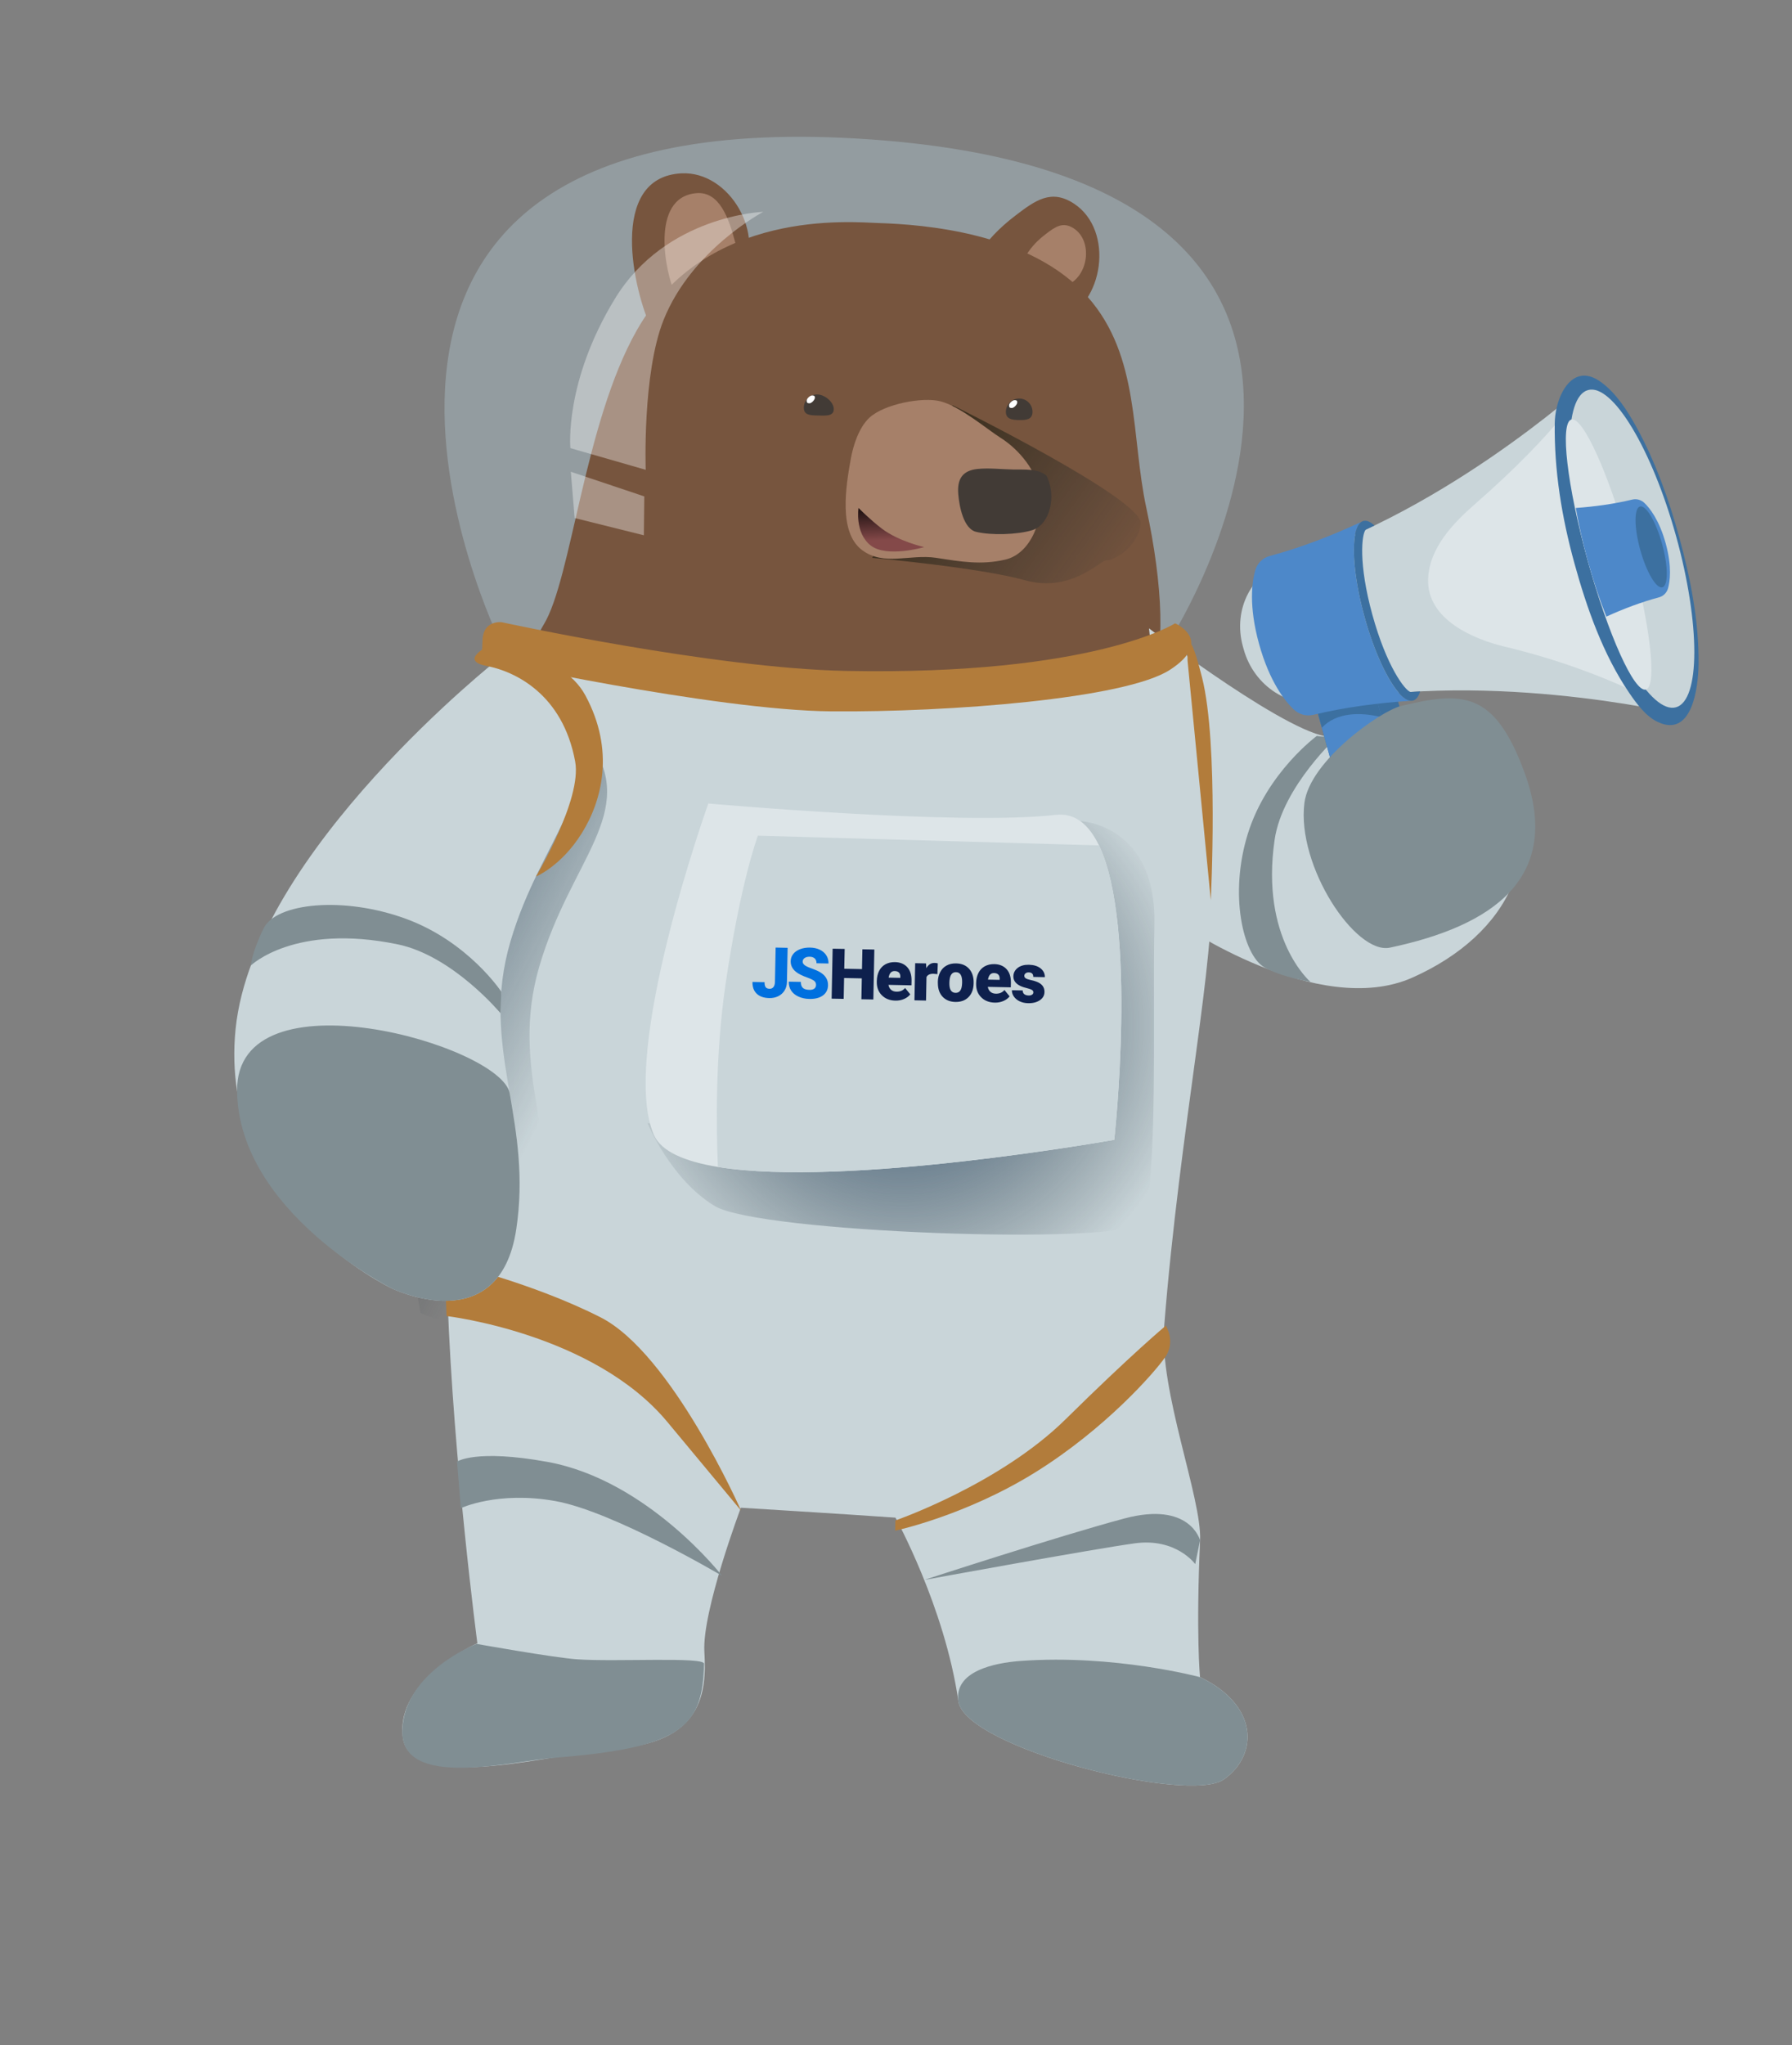 <svg width="277" height="316" viewBox="0 0 277 316" fill="none" xmlns="http://www.w3.org/2000/svg">
<rect x="0" y="0" width="277" height="316" fill="#808080" stroke="none"/>
<g clip-path="url(#clip0_151_433)">
<path opacity="0.42" d="M77.29 99.08C77.29 99.08 99.247 104.281 125.215 106.152C151.176 108.021 180.136 100.061 180.136 100.061C180.136 100.061 228.372 27.033 132.485 21.41C36.597 15.787 77.29 99.08 77.29 99.08Z" fill="#AEC4CE"/>
<path d="M163.72 49.682C170.706 47.029 172.261 35.58 166.017 31.471C162.492 29.152 160.023 30.977 156.972 33.299C151.989 37.083 149.008 41.614 147.797 47.901C153.722 48.611 156.98 48.999 163.72 49.682Z" fill="#77553E"/>
<path d="M164.882 44.063C168.242 42.782 168.991 37.274 165.989 35.3C164.292 34.185 163.102 35.063 161.638 36.179C159.241 38.001 157.802 40.179 157.22 43.207C160.071 43.544 161.64 43.731 164.882 44.063Z" fill="#A68069"/>
<path d="M114.529 42.677C118.487 36.337 112.803 26.407 105.339 26.786C93.879 27.368 97.927 45.149 100.766 50.892C105.916 47.866 108.745 46.202 114.529 42.677Z" fill="#77553E"/>
<path d="M113.669 37.541C112.669 33.741 111.222 29.539 107.635 29.849C100.336 30.484 102.947 42.496 104.316 45.258C106.79 43.802 110.884 39.242 113.669 37.541Z" fill="#A68069"/>
<path d="M135.777 34.466C142.659 34.682 159.34 35.893 168.16 45.914C176.247 55.1 174.81 67.403 177.191 78.472C179.704 90.153 180.389 101.585 177.397 105.865C159.435 131.563 69.898 119.615 84.036 96.527C88.361 89.46 90.287 65.442 98.409 51.08C109.115 32.155 131.611 34.327 135.777 34.466Z" fill="#77553E"/>
<path d="M124.254 62.969C124.232 64.107 125.154 64.181 126.285 64.201C127.423 64.224 128.86 64.4 128.882 63.262C128.905 62.124 127.487 60.979 126.352 60.951C125.214 60.928 124.277 61.832 124.254 62.969Z" fill="#423B36"/>
<path d="M155.484 63.6C155.462 64.738 156.378 64.888 157.515 64.91C158.653 64.933 159.577 64.817 159.6 63.679C159.622 62.541 158.719 61.604 157.581 61.582C156.45 61.562 155.512 62.465 155.484 63.6Z" fill="#423B36"/>
<path d="M134.828 86.202C134.828 86.202 151.311 87.676 158.491 89.673C165.677 91.671 170.214 86.431 171.094 86.562C171.969 86.69 175.92 84.668 176.321 80.905C176.722 77.142 147.242 62.62 147.242 62.62L134.828 86.202Z" fill="url(#paint0_linear_151_433)"/>
<path d="M145.408 62.022C142.633 61.28 136.619 62.448 134.377 64.557C132.757 66.078 131.883 68.827 131.509 70.91C130.756 75.116 129.584 82.223 133.225 84.978C136.633 87.553 140.653 85.576 144.706 86.199C148.538 86.787 151.632 87.343 155.385 86.475C159.495 85.519 161.363 79.963 160.768 76.156C160.255 72.845 157.607 69.51 154.698 67.675C152.578 66.334 148.487 62.842 145.408 62.022Z" fill="#A68069"/>
<path d="M161.751 73.48C160.377 72.372 158.316 72.586 156.617 72.551C154.84 72.518 152.898 72.286 151.133 72.462C148.782 72.695 147.928 74.009 148.125 76.362C148.284 78.256 148.939 81.708 150.875 82.179C153.24 82.757 157.306 82.613 159.53 81.933C162.274 81.101 163.38 76.693 161.751 73.48Z" fill="#423B36"/>
<path d="M182.117 142.568C182.117 142.568 203.721 157.594 218.374 151.041C233.146 144.43 240.426 131.125 231.002 116.248C221.579 101.371 210.684 113.224 206.174 113.849C200.543 114.627 177.606 97.099 177.606 97.099L182.529 142.846" fill="#C9D5D9"/>
<path d="M187.043 137.103C188.201 146.409 182.372 174.276 179.957 204.905C179.166 214.931 185.792 231.525 185.503 238.007C184.851 252.599 185.492 259.151 185.492 259.151C194.391 263.374 194.681 271.012 189.215 274.945C183.748 278.878 149.177 270.052 148.142 262.889C146.04 248.283 138.415 234.515 138.415 234.515C131.136 233.997 114.522 232.979 114.522 232.979C114.522 232.979 108.509 248.953 108.88 255.248C109.25 261.543 108.625 269.512 94.355 270.246C87.645 270.591 63.432 277.471 62.268 268.467C61.104 259.463 73.79 253.927 73.79 253.927C73.79 253.927 70.119 226.111 69.185 200.946C68.251 175.781 81.139 99.702 81.139 99.702C81.139 99.702 100.269 106.335 125.598 106.979C150.92 107.62 182.034 98.411 182.034 98.411C186.525 105.154 186.963 122.319 187.043 137.103Z" fill="#C9D5D9"/>
<path d="M108.831 257.09C108.629 266.989 105.246 270.058 85.709 271.62C79.018 272.155 61.903 276.605 62.19 267.372C62.471 258.3 73.672 254.021 73.672 254.021C73.672 254.021 85.504 256.141 89.188 256.402C95.164 256.825 108.85 255.98 108.831 257.09Z" fill="#808E93"/>
<path d="M189.215 274.945C183.742 278.875 149.171 270.05 148.142 262.889C147.482 258.296 153.556 256.958 157.791 256.654C172.27 255.605 185.49 259.157 185.49 259.157C194.385 263.371 194.675 271.01 189.215 274.945Z" fill="#808E93"/>
<path d="M192.902 128.782C195.853 119.354 203.564 113.709 203.564 113.709C204.862 114.02 206.884 113.658 206.884 113.658C206.884 113.658 198.234 121.507 197.029 129.741C194.787 145.101 202.565 151.725 202.565 151.725C202.565 151.725 197.854 150.922 195.385 149.446C192.144 147.488 189.952 138.21 192.902 128.782Z" fill="#808E93"/>
<path d="M69.035 203.361C69.035 203.361 91.749 206.006 103.155 219.722C114.56 233.438 114.56 233.438 114.56 233.438C114.56 233.438 103.843 209.137 92.812 203.548C81.774 197.957 68.665 195.002 68.665 195.002L69.035 203.361Z" fill="#B27C3B"/>
<path d="M138.405 234.949C138.405 234.949 154.509 229.383 164.732 219.297C174.954 209.211 180.211 204.845 180.211 204.845C180.211 204.845 181.777 207.307 180.112 209.71C178.444 212.119 170.836 220.791 160.036 227.508C149.235 234.225 138.37 236.528 138.37 236.528L138.405 234.949Z" fill="#B27C3B"/>
<path d="M81.702 105.484C81.702 105.484 65.403 122.104 62.608 149.525C59.813 176.945 65.007 202.868 65.007 202.868C65.007 202.868 81.69 211.065 84.287 193.715C86.884 176.365 78.564 165.699 83.386 149.266C88.208 132.834 98.685 125.566 91.269 114.783C83.853 104.001 81.702 105.484 81.702 105.484Z" fill="url(#paint1_linear_151_433)"/>
<path d="M77.228 101.689C77.228 101.689 39.224 131.558 36.42 158.982C33.617 186.406 60.528 199.07 60.528 199.07C60.528 199.07 77.21 207.267 79.807 189.917C82.404 172.567 74.085 161.901 78.907 145.469C83.729 129.036 94.205 121.768 86.789 110.986C79.373 100.203 77.228 101.689 77.228 101.689Z" fill="#C9D5D9"/>
<path d="M36.649 168.579C36.873 187.309 60.526 199.077 60.526 199.077C60.526 199.077 77.208 207.274 79.805 189.924C81 181.92 79.88 175.342 78.795 168.968C77.525 161.504 36.428 149.821 36.649 168.579Z" fill="#808E93"/>
<path d="M62.764 141.985C72.41 145.528 77.483 153.237 77.483 153.237L77.377 156.58C77.377 156.58 69.985 147.673 61.455 145.919C45.54 142.635 38.785 149.187 38.785 149.187C38.785 149.187 38.846 147.37 40.751 143.453C42.651 139.527 53.112 138.44 62.764 141.985Z" fill="#808E93"/>
<path d="M75.371 99.881C75.371 99.881 86.731 100.515 90.487 107.461C95.08 115.958 93.076 123.729 89.901 128.794C86.727 133.858 82.841 135.451 82.841 135.451C82.841 135.451 89.981 123.561 88.91 117.693C86.994 107.197 79.516 103.725 75.233 102.909C70.946 102.085 75.371 99.881 75.371 99.881Z" fill="#B27C3B"/>
<path d="M187.157 139.087C187.157 139.087 188.396 114.949 185.806 104.684C183.215 94.418 183.572 102.13 183.572 102.13L187.157 139.087Z" fill="#B27C3B"/>
<path d="M70.646 225.856C70.646 225.856 73.501 223.876 84.63 225.9C100.149 228.72 111.62 243.505 111.62 243.505C111.62 243.505 94.776 233.541 85.836 231.949C76.93 230.361 71.234 233.047 71.234 233.047L70.646 225.856Z" fill="#808E93"/>
<path d="M142.855 244.139C142.855 244.139 163.673 237.347 173.809 234.64C183.945 231.934 185.5 238.013 185.5 238.013L184.754 241.691C184.754 241.691 181.811 237.602 175.41 238.48C169.009 239.357 142.855 244.139 142.855 244.139Z" fill="#808E93"/>
<path d="M77.523 96.142C77.523 96.142 74.724 95.816 74.589 98.838C74.454 101.859 74.454 101.859 74.454 101.859C74.454 101.859 110.383 109.772 128.523 109.923C146.663 110.073 173.94 107.989 180.852 103.5C187.764 99.011 181.647 96.318 181.647 96.318C181.647 96.318 169.042 104.399 130.817 103.674C110.307 103.283 77.523 96.142 77.523 96.142Z" fill="#B27C3B"/>
<path d="M125.96 61.465C125.951 61.794 125.439 62.33 125.11 62.321C124.781 62.312 124.689 62.209 124.696 61.886C124.705 61.557 125.246 61.081 125.577 61.105C125.777 61.118 125.963 61.133 125.96 61.465Z" fill="white"/>
<path d="M157.241 62.192C157.232 62.521 156.72 63.056 156.391 63.048C156.062 63.039 155.97 62.936 155.977 62.613C155.984 62.29 156.527 61.808 156.858 61.832C157.06 61.839 157.25 61.863 157.241 62.192Z" fill="white"/>
<path d="M132.708 78.498C132.708 78.498 132.091 82.334 134.584 84.286C137.078 86.238 142.853 84.541 142.853 84.541C142.853 84.541 138.913 83.654 136.345 81.712C134.548 80.356 132.708 78.498 132.708 78.498Z" fill="url(#paint2_linear_151_433)"/>
<path opacity="0.36" d="M117.984 32.733C117.984 32.733 102.953 33.236 95.065 46.138C87.176 59.039 88.167 69.248 88.167 69.248L99.81 72.597C99.81 72.597 99.279 57.726 102.566 49.462C106.898 38.586 117.984 32.733 117.984 32.733Z" fill="white"/>
<path opacity="0.36" d="M88.236 72.9L99.592 76.707L99.525 82.715L88.825 80.048L88.236 72.9Z" fill="white"/>
<path d="M167.006 126.887C167.006 126.887 178.756 127.339 178.441 142.77C178.126 158.201 179.165 185.637 176.17 189.032C173.173 192.433 117.352 190.504 110.5 186.373C103.647 182.243 100.098 173.552 100.098 173.552C100.098 173.552 125.341 175.757 148.273 173.563C171.204 171.369 167.006 126.887 167.006 126.887Z" fill="url(#paint3_radial_151_433)"/>
<path d="M172.237 176.128C172.237 176.128 130.75 183.555 110.971 180.323C105.854 179.485 102.194 177.939 101.071 175.362C95.617 162.825 109.491 124.161 109.491 124.161C109.491 124.161 148.364 127.629 163.173 125.917C166.187 125.569 168.341 127.438 169.872 130.63C175.891 143.167 172.237 176.128 172.237 176.128Z" fill="#DDE5E8"/>
<path d="M172.238 176.128C172.238 176.128 130.75 183.555 110.971 180.323C110.709 174.306 110.548 163.036 112.149 152.105C114.488 136.143 117.153 129.133 117.153 129.133L169.884 130.635C175.891 143.167 172.238 176.128 172.238 176.128Z" fill="#C9D5D9"/>
<path d="M119.894 146.422L121.748 146.461L121.64 151.754C121.631 152.246 121.506 152.684 121.269 153.06C121.035 153.445 120.708 153.734 120.298 153.938C119.888 154.141 119.43 154.236 118.924 154.229C118.082 154.211 117.43 153.99 116.974 153.555C116.518 153.12 116.298 152.514 116.315 151.735L118.183 151.771C118.174 152.122 118.232 152.382 118.352 152.544C118.472 152.707 118.678 152.785 118.959 152.791C119.218 152.797 119.414 152.703 119.564 152.515C119.708 152.325 119.786 152.062 119.789 151.709L119.894 146.422ZM126.139 152.214C126.143 151.94 126.055 151.725 125.861 151.573C125.666 151.42 125.335 151.255 124.858 151.082C124.375 150.906 123.985 150.748 123.681 150.586C122.691 150.078 122.203 149.391 122.221 148.528C122.229 148.099 122.359 147.728 122.619 147.408C122.873 147.087 123.235 146.838 123.691 146.665C124.148 146.492 124.664 146.411 125.232 146.425C125.787 146.435 126.286 146.545 126.716 146.752C127.145 146.959 127.49 147.248 127.727 147.621C127.965 147.994 128.075 148.407 128.064 148.884L126.211 148.846C126.216 148.529 126.13 148.287 125.939 148.107C125.745 147.933 125.495 147.839 125.163 147.837C124.832 147.834 124.569 147.898 124.371 148.041C124.173 148.184 124.073 148.368 124.072 148.594C124.067 148.79 124.172 148.975 124.377 149.139C124.581 149.302 124.953 149.474 125.482 149.659C126.011 149.844 126.446 150.038 126.785 150.241C127.608 150.74 128.01 151.411 127.992 152.253C127.976 152.926 127.715 153.45 127.195 153.827C126.681 154.206 125.978 154.378 125.093 154.359C124.468 154.346 123.904 154.22 123.405 153.99C122.9 153.757 122.53 153.437 122.278 153.045C122.028 152.646 121.916 152.197 121.924 151.691L123.791 151.727C123.781 152.141 123.887 152.447 124.093 152.646C124.306 152.847 124.644 152.951 125.13 152.958C125.438 152.967 125.679 152.902 125.865 152.776C126.04 152.639 126.131 152.459 126.139 152.214Z" fill="#0070DF"/>
<path d="M134.998 154.443L133.151 154.407L133.215 151.184L130.478 151.126L130.414 154.349L128.552 154.315L128.706 146.598L130.568 146.633L130.504 149.693L133.242 149.75L133.306 146.69L135.152 146.726L134.998 154.443ZM138.428 154.622C137.55 154.605 136.841 154.329 136.308 153.79C135.773 153.257 135.518 152.567 135.53 151.723L135.532 151.575C135.545 150.992 135.662 150.475 135.887 150.03C136.113 149.586 136.437 149.246 136.858 149.011C137.279 148.777 137.779 148.661 138.349 148.669C139.149 148.687 139.785 148.951 140.245 149.458C140.704 149.965 140.918 150.669 140.903 151.561L140.887 152.256L137.335 152.183C137.392 152.507 137.528 152.766 137.74 152.947C137.951 153.133 138.228 153.23 138.572 153.237C139.14 153.251 139.582 153.059 139.908 152.671L140.705 153.649C140.479 153.952 140.157 154.186 139.747 154.368C139.331 154.548 138.893 154.628 138.428 154.622ZM138.313 150.049C137.787 150.036 137.47 150.378 137.363 151.069L139.162 151.102L139.168 150.963C139.182 150.678 139.112 150.455 138.964 150.291C138.818 150.141 138.6 150.058 138.313 150.049ZM144.898 150.53L144.309 150.473C143.748 150.461 143.385 150.631 143.213 150.981L143.141 154.612L141.351 154.574L141.465 148.837L143.143 148.871L143.19 149.609C143.504 149.054 143.923 148.783 144.464 148.795C144.654 148.797 144.822 148.821 144.961 148.869L144.898 150.53ZM144.967 151.728C144.975 151.158 145.103 150.651 145.335 150.209C145.567 149.767 145.891 149.427 146.316 149.201C146.737 148.966 147.229 148.855 147.796 148.869C148.653 148.885 149.325 149.169 149.807 149.712C150.283 150.253 150.524 150.98 150.501 151.898L150.5 151.962C150.485 152.855 150.218 153.56 149.712 154.077C149.207 154.593 148.528 154.837 147.684 154.825C146.869 154.81 146.218 154.547 145.733 154.053C145.25 153.552 144.996 152.883 144.976 152.049L144.967 151.728ZM146.75 151.869C146.742 152.397 146.811 152.788 146.978 153.038C147.137 153.291 147.385 153.413 147.707 153.42C148.347 153.431 148.679 152.945 148.716 151.968L148.723 151.787C148.741 150.761 148.43 150.235 147.769 150.224C147.172 150.213 146.843 150.65 146.769 151.529L146.75 151.869ZM153.784 154.932C152.906 154.915 152.196 154.639 151.663 154.1C151.128 153.567 150.874 152.877 150.885 152.033L150.887 151.885C150.9 151.302 151.017 150.785 151.243 150.34C151.468 149.896 151.792 149.556 152.213 149.321C152.635 149.086 153.134 148.971 153.704 148.979C154.504 148.997 155.14 149.261 155.6 149.768C156.059 150.274 156.273 150.978 156.259 151.871L156.243 152.566L152.69 152.493C152.747 152.817 152.883 153.076 153.096 153.256C153.306 153.443 153.584 153.54 153.928 153.547C154.495 153.561 154.937 153.369 155.264 152.981L156.061 153.959C155.835 154.262 155.513 154.496 155.103 154.678C154.686 154.858 154.248 154.938 153.784 154.932ZM153.668 150.359C153.143 150.346 152.825 150.687 152.719 151.378L154.517 151.412L154.523 151.273C154.538 150.988 154.467 150.765 154.319 150.601C154.167 150.449 153.955 150.367 153.668 150.359ZM159.73 153.33C159.732 153.182 159.658 153.05 159.499 152.96C159.34 152.869 159.046 152.759 158.595 152.651C158.145 152.544 157.79 152.406 157.503 152.235C157.221 152.073 157.002 151.869 156.855 151.641C156.708 151.413 156.64 151.142 156.645 150.846C156.658 150.321 156.886 149.891 157.321 149.555C157.763 149.222 158.333 149.067 159.036 149.079C159.794 149.096 160.395 149.277 160.844 149.632C161.293 149.987 161.517 150.439 161.507 150.995L159.717 150.957C159.728 150.501 159.492 150.263 159.007 150.257C158.817 150.254 158.66 150.298 158.532 150.402C158.398 150.504 158.339 150.631 158.334 150.786C158.328 150.946 158.404 151.072 158.559 151.175C158.714 151.279 158.96 151.364 159.297 151.432C159.633 151.5 159.936 151.585 160.193 151.681C161.052 151.995 161.471 152.537 161.451 153.301C161.438 153.827 161.2 154.246 160.729 154.562C160.258 154.879 159.652 155.035 158.915 155.018C158.423 155.009 157.992 154.908 157.604 154.723C157.222 154.541 156.928 154.29 156.717 153.983C156.506 153.676 156.407 153.351 156.418 153.016L158.083 153.045C158.088 153.316 158.17 153.507 158.339 153.63C158.502 153.75 158.725 153.821 158.991 153.829C159.236 153.836 159.416 153.786 159.542 153.689C159.665 153.619 159.73 153.493 159.73 153.33Z" fill="#0E204D"/>
<path d="M206.211 107.661L203.591 109.801L210.306 134.162C210.682 135.517 212.006 136.361 213.265 136.036C217.376 135.399 221.647 128.511 220.65 124.882L215.269 105.349L206.211 107.661Z" fill="#3C70A0"/>
<path d="M213.265 136.036C212.006 136.361 210.682 135.517 210.306 134.162L203.591 109.801L212.647 107.496L218.027 127.029C219.143 131.045 217.013 135.082 213.265 136.036Z" fill="#4D88C9"/>
<path d="M213.575 110.832L212.655 107.492L203.599 109.797L204.329 112.448C206.528 110.098 210.212 109.976 213.575 110.832Z" fill="#3C70A0"/>
<path d="M204.904 108.329C199.509 109.706 193.834 106.114 192.238 100.311L192.116 99.872C190.514 94.067 193.592 88.247 198.992 86.872L204.904 108.329Z" fill="#C9D5D9"/>
<path d="M196.625 87.234C195.97 87.408 195.448 87.912 195.25 88.599C194.793 90.214 194.321 93.634 195.837 99.155C197.361 104.679 199.531 107.416 200.762 108.609C201.287 109.11 201.998 109.302 202.654 109.142C228.128 103.027 259.012 110.241 259.012 110.241L252.014 84.848L245.02 59.442C245.02 59.442 221.904 80.421 196.625 87.234Z" fill="#C9D5D9"/>
<path d="M227.883 77.997C224.709 80.771 220.932 84.643 220.755 89.446C220.515 95.768 227.891 98.802 232.584 99.923C248.949 103.823 259.027 110.239 259.027 110.239L245.02 59.442C245.02 59.442 241.628 65.98 227.883 77.997Z" fill="#DDE5E8"/>
<path d="M244.706 58.053C241.904 58.22 240.375 62.297 240.328 65.349C240.222 72.665 241.404 79.915 243.369 87.049C245.27 93.942 247.792 101.121 251.834 107.064C252.966 108.725 254.383 110.662 256.193 111.534C261.57 114.117 262.516 106.238 262.558 102.612C262.633 96.034 261.302 89.312 259.548 82.93C257.937 77.094 255.857 71.263 252.924 65.948C251.539 63.435 249.793 60.718 247.483 59.05C246.453 58.294 245.528 58.007 244.706 58.053Z" fill="#3C70A0"/>
<path d="M259.063 109.294C262.833 108.249 262.846 96.428 259.092 82.891C255.338 69.355 249.239 59.228 245.469 60.274C241.7 61.319 241.687 73.14 245.441 86.677C249.195 100.213 255.294 110.339 259.063 109.294Z" fill="#C9D5D9"/>
<path d="M254.414 106.552C256.205 106.058 255.077 96.317 251.896 84.795C248.714 73.273 244.683 64.334 242.892 64.829C241.1 65.323 242.228 75.064 245.409 86.586C248.591 98.108 252.622 107.047 254.414 106.552Z" fill="#DDE5E8"/>
<path d="M216.223 107.054C214.428 105.006 212.378 100.607 210.917 95.31C209.46 90.022 208.97 85.227 209.474 82.589C209.663 81.601 209.993 80.918 210.462 80.629C205.893 82.76 201.101 84.617 196.24 85.925C195.163 86.214 194.335 87.049 194.021 88.149C193.544 89.842 192.981 93.563 194.61 99.469C196.24 105.376 198.641 108.343 199.927 109.583C200.762 110.391 201.912 110.721 203.001 110.458C207.909 109.279 213.037 108.607 218.112 108.286C217.553 108.267 216.905 107.836 216.223 107.054Z" fill="#4D88C9"/>
<path d="M210.74 80.499L210.731 80.504C210.738 80.506 210.738 80.506 210.74 80.499Z" fill="#4E35E7"/>
<path d="M218.393 108.271C218.364 108.274 218.336 108.272 218.307 108.276C218.336 108.272 218.366 108.268 218.393 108.271Z" fill="#4E35E7"/>
<path d="M210.468 80.631C210.553 80.59 210.644 80.551 210.736 80.512C210.636 80.534 210.551 80.575 210.468 80.631Z" fill="black"/>
<path d="M218.307 108.276C218.241 108.281 218.176 108.287 218.112 108.286C218.182 108.289 218.247 108.283 218.307 108.276Z" fill="black"/>
<path d="M219.522 106.84C219.032 106.867 218.541 106.894 218.049 106.927C218.047 106.934 218.045 106.94 218.038 106.938C218.032 106.936 218.026 106.933 218.019 106.931C217.162 106.674 214.34 102.989 212.139 95.009C209.945 87.052 210.49 82.512 211.101 81.856C211.101 81.856 211.103 81.85 211.105 81.843C211.108 81.837 211.116 81.833 211.118 81.826C211.125 81.829 211.131 81.831 211.137 81.833C211.577 81.626 212.017 81.419 212.459 81.206C211.834 80.627 211.253 80.367 210.755 80.498C210.749 80.495 210.746 80.502 210.738 80.506L210.729 80.51C210.644 80.551 210.553 80.59 210.462 80.629C209.993 80.918 209.663 81.601 209.474 82.589C208.97 85.227 209.454 90.02 210.917 95.311C212.372 100.605 214.428 105.006 216.223 107.054C216.905 107.836 217.553 108.267 218.112 108.286C218.178 108.28 218.243 108.275 218.307 108.276C218.336 108.272 218.364 108.274 218.389 108.262C218.396 108.264 218.404 108.26 218.404 108.26C218.908 108.132 219.281 107.633 219.522 106.84Z" fill="#3C70A0"/>
<path d="M218.047 106.934C218.049 106.927 218.051 106.921 218.057 106.923C218.049 106.927 218.036 106.923 218.028 106.927C218.028 106.927 218.04 106.931 218.047 106.934Z" fill="black"/>
<path d="M211.103 81.849C211.118 81.847 211.129 81.837 211.144 81.835C211.137 81.833 211.131 81.831 211.125 81.829C211.118 81.826 211.112 81.845 211.103 81.849Z" fill="black"/>
<path d="M257.836 90.917C258.13 89.874 258.474 87.59 257.473 83.953C256.471 80.322 254.993 78.499 254.206 77.736C253.693 77.239 252.987 77.035 252.315 77.196C249.474 77.881 246.519 78.285 243.575 78.495C244.021 81.047 244.627 83.748 245.395 86.533C246.254 89.661 247.241 92.607 248.302 95.282C250.935 94.08 253.687 93.04 256.472 92.293C257.131 92.106 257.643 91.592 257.836 90.917Z" fill="#4D88C9"/>
<path d="M256.96 90.747C257.891 90.489 257.871 87.486 256.916 84.04C255.96 80.594 254.431 78.009 253.5 78.267C252.57 78.525 252.589 81.528 253.545 84.975C254.5 88.421 256.029 91.005 256.96 90.747Z" fill="#3C70A0"/>
<path d="M214.855 146.433C230.69 143.078 241.728 135.681 235.581 119.175C230.972 106.791 226.089 106.784 216.558 109.094C213.382 109.866 202.463 117.553 201.631 124.071C200.399 133.781 209.511 147.566 214.855 146.433Z" fill="#808E93"/>
</g>
<defs>
<linearGradient id="paint0_linear_151_433" x1="126.776" y1="65.427" x2="170.084" y2="96.464" gradientUnits="userSpaceOnUse">
<stop stop-color="#2A1C00"/>
<stop offset="0.417" stop-color="#202015" stop-opacity="0.583"/>
<stop offset="1" stop-color="#14242E" stop-opacity="0"/>
</linearGradient>
<linearGradient id="paint1_linear_151_433" x1="42.628" y1="138.272" x2="89.244" y2="162.07" gradientUnits="userSpaceOnUse">
<stop stop-color="#31577D"/>
<stop offset="0.64" stop-color="#1D3447" stop-opacity="0.36"/>
<stop offset="1" stop-color="#14242E" stop-opacity="0"/>
</linearGradient>
<linearGradient id="paint2_linear_151_433" x1="137.8" y1="83.437" x2="137.558" y2="77.089" gradientUnits="userSpaceOnUse">
<stop stop-color="#844949"/>
<stop offset="1"/>
</linearGradient>
<radialGradient id="paint3_radial_151_433" cx="0" cy="0" r="1" gradientUnits="userSpaceOnUse" gradientTransform="translate(139.472 158.426) rotate(1.158) scale(45.826 45.826)">
<stop stop-color="#31577D"/>
<stop offset="0.64" stop-color="#1D3447" stop-opacity="0.36"/>
<stop offset="1" stop-color="#14242E" stop-opacity="0"/>
</radialGradient>
<clipPath id="clip0_151_433">
<rect width="200" height="264.034" fill="white" transform="translate(87.621 0.402) rotate(19.236)"/>
</clipPath>
</defs>
</svg>
